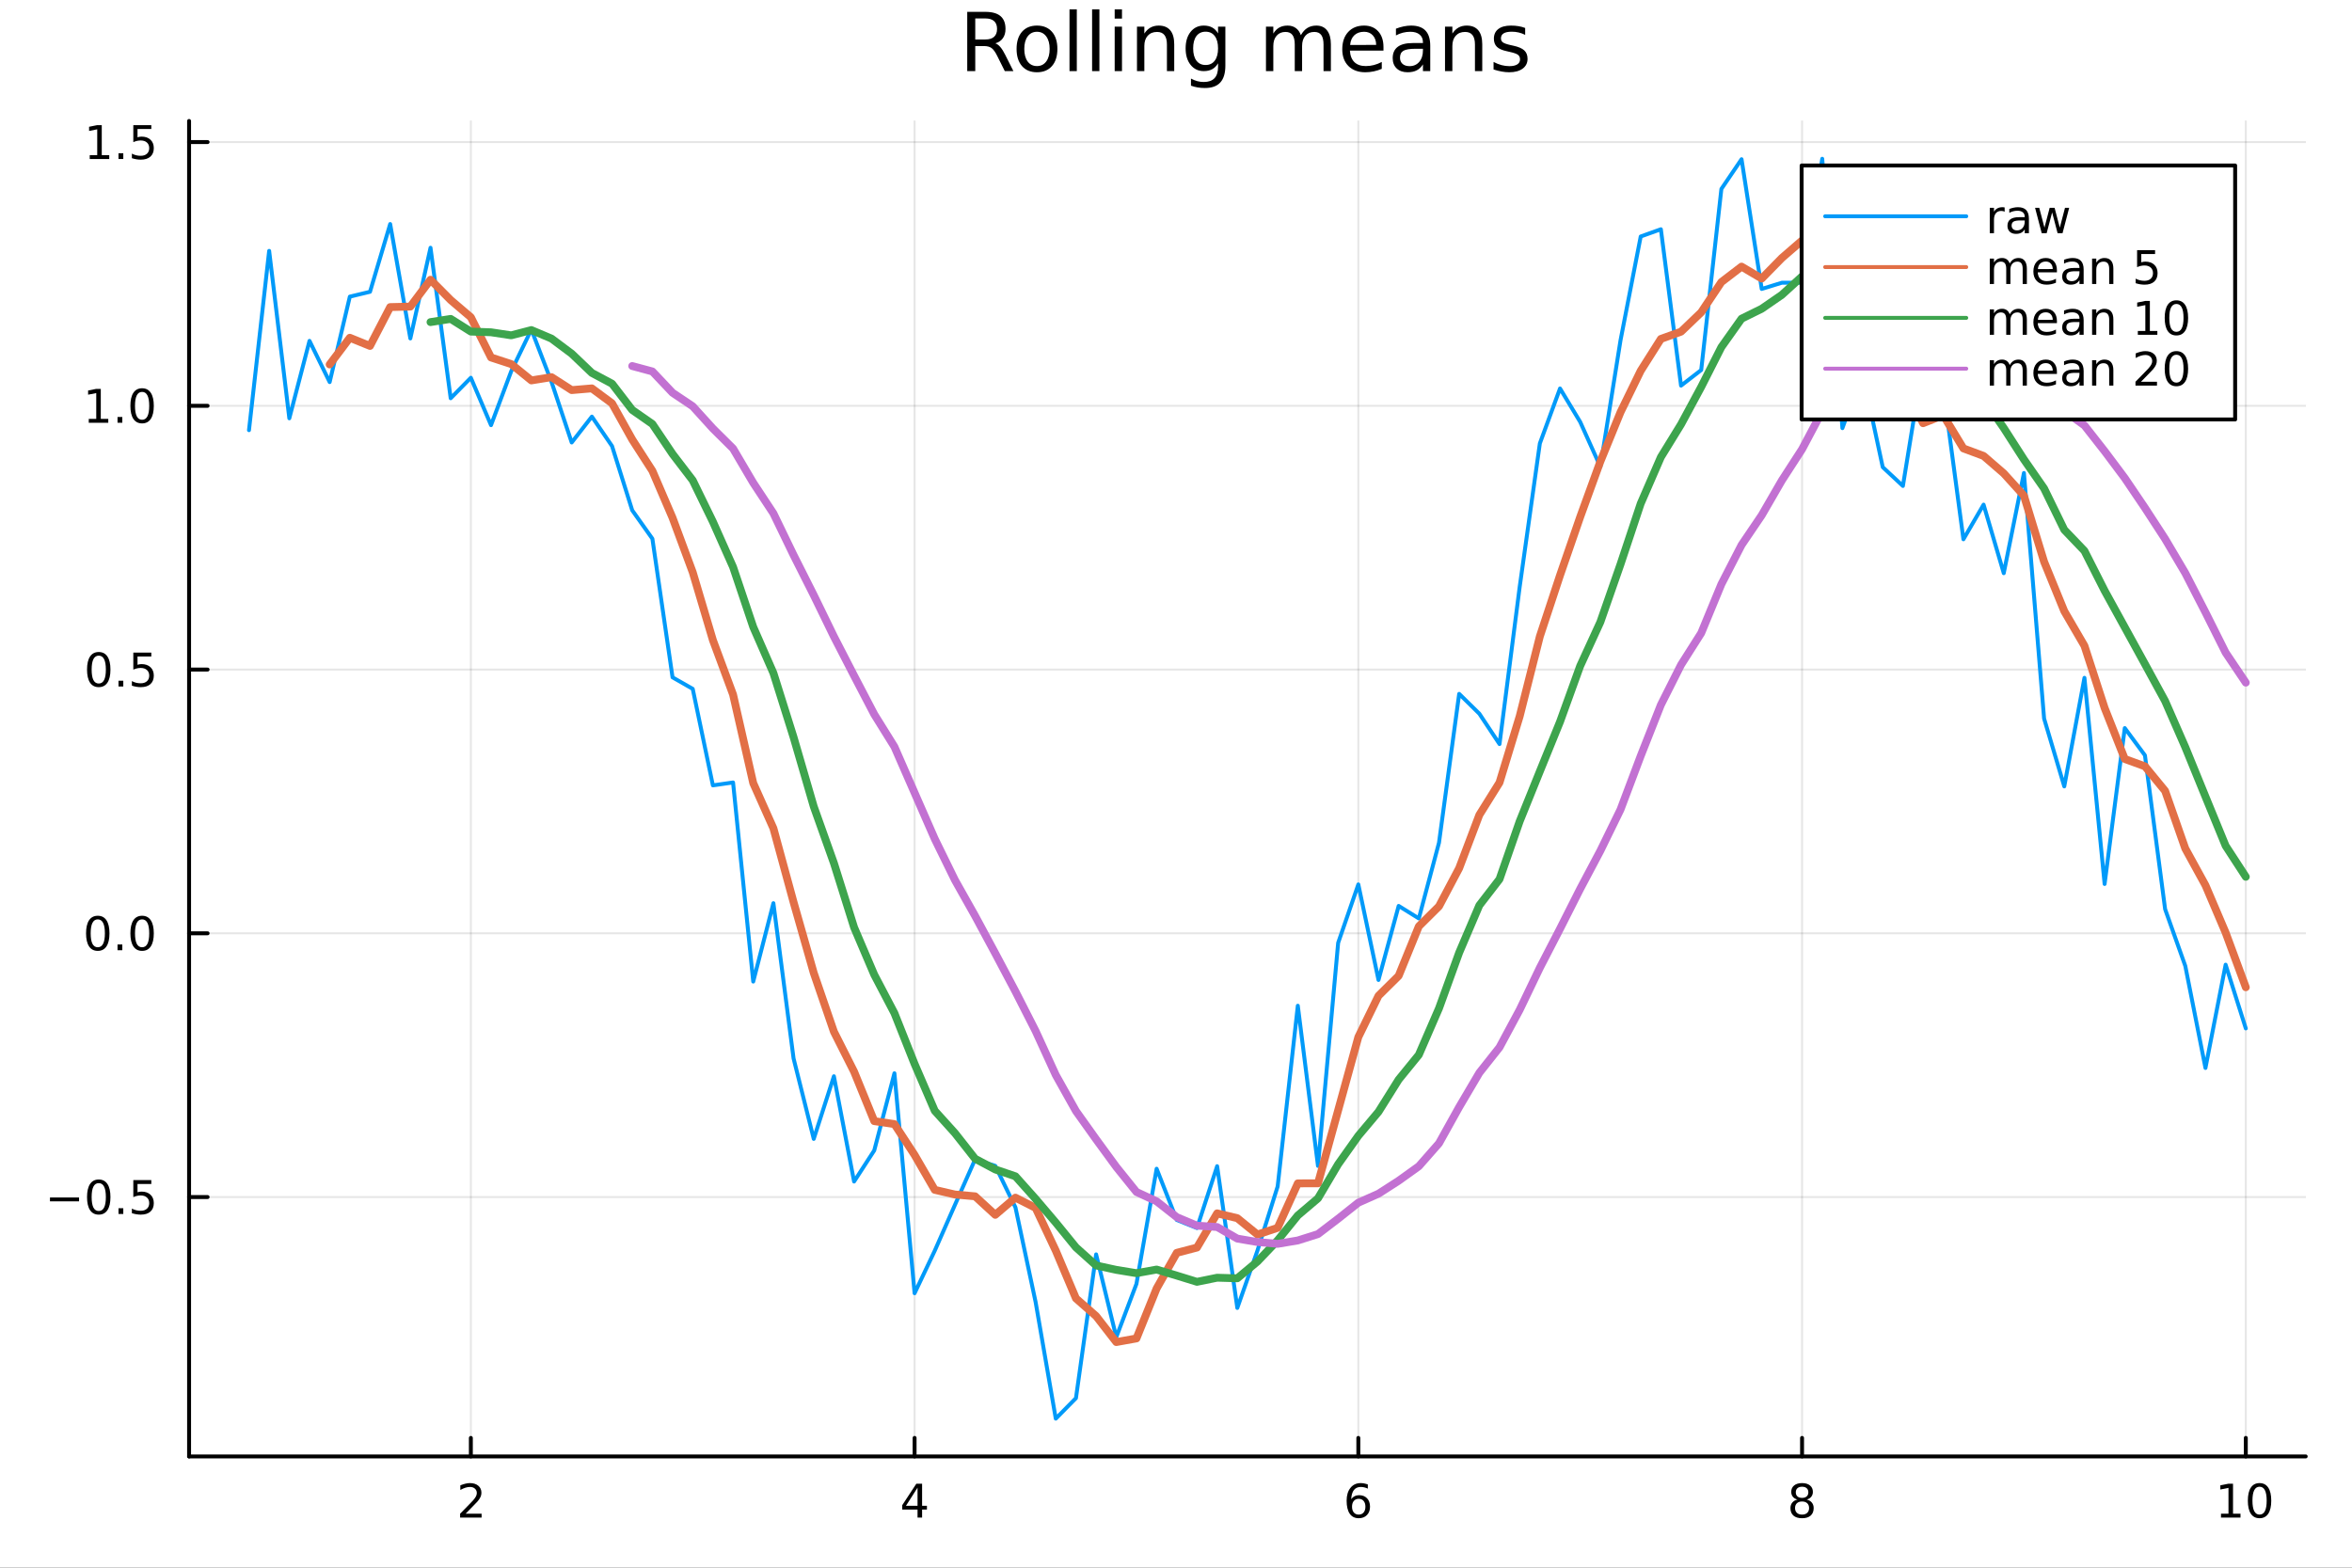 <?xml version="1.0" encoding="utf-8"?>
<svg xmlns="http://www.w3.org/2000/svg" xmlns:xlink="http://www.w3.org/1999/xlink" width="600" height="400" viewBox="0 0 2400 1600">
<rect x="0" y="0" width="2400" height="1600" fill="#333333" stroke="none"/>
<defs>
  <clipPath id="clip570">
    <rect x="0" y="0" width="2400" height="1600"/>
  </clipPath>
</defs>
<path clip-path="url(#clip570)" d="
M0 1600 L2400 1600 L2400 0 L0 0  Z
  " fill="#ffffff" fill-rule="evenodd" fill-opacity="1"/>
<defs>
  <clipPath id="clip571">
    <rect x="480" y="0" width="1681" height="1600"/>
  </clipPath>
</defs>
<path clip-path="url(#clip570)" d="
M192.941 1486.45 L2352.76 1486.45 L2352.76 123.472 L192.941 123.472  Z
  " fill="#ffffff" fill-rule="evenodd" fill-opacity="1"/>
<defs>
  <clipPath id="clip572">
    <rect x="192" y="123" width="2161" height="1364"/>
  </clipPath>
</defs>
<polyline clip-path="url(#clip572)" style="stroke:#000000; stroke-linecap:round; stroke-linejoin:round; stroke-width:2; stroke-opacity:0.1; fill:none" points="
  480.463,1486.45 480.463,123.472 
  "/>
<polyline clip-path="url(#clip572)" style="stroke:#000000; stroke-linecap:round; stroke-linejoin:round; stroke-width:2; stroke-opacity:0.1; fill:none" points="
  933.255,1486.45 933.255,123.472 
  "/>
<polyline clip-path="url(#clip572)" style="stroke:#000000; stroke-linecap:round; stroke-linejoin:round; stroke-width:2; stroke-opacity:0.1; fill:none" points="
  1386.05,1486.45 1386.05,123.472 
  "/>
<polyline clip-path="url(#clip572)" style="stroke:#000000; stroke-linecap:round; stroke-linejoin:round; stroke-width:2; stroke-opacity:0.1; fill:none" points="
  1838.84,1486.45 1838.84,123.472 
  "/>
<polyline clip-path="url(#clip572)" style="stroke:#000000; stroke-linecap:round; stroke-linejoin:round; stroke-width:2; stroke-opacity:0.1; fill:none" points="
  2291.63,1486.45 2291.63,123.472 
  "/>
<polyline clip-path="url(#clip570)" style="stroke:#000000; stroke-linecap:round; stroke-linejoin:round; stroke-width:4; stroke-opacity:1; fill:none" points="
  192.941,1486.45 2352.76,1486.45 
  "/>
<polyline clip-path="url(#clip570)" style="stroke:#000000; stroke-linecap:round; stroke-linejoin:round; stroke-width:4; stroke-opacity:1; fill:none" points="
  480.463,1486.45 480.463,1467.55 
  "/>
<polyline clip-path="url(#clip570)" style="stroke:#000000; stroke-linecap:round; stroke-linejoin:round; stroke-width:4; stroke-opacity:1; fill:none" points="
  933.255,1486.45 933.255,1467.55 
  "/>
<polyline clip-path="url(#clip570)" style="stroke:#000000; stroke-linecap:round; stroke-linejoin:round; stroke-width:4; stroke-opacity:1; fill:none" points="
  1386.05,1486.45 1386.05,1467.55 
  "/>
<polyline clip-path="url(#clip570)" style="stroke:#000000; stroke-linecap:round; stroke-linejoin:round; stroke-width:4; stroke-opacity:1; fill:none" points="
  1838.84,1486.45 1838.84,1467.55 
  "/>
<polyline clip-path="url(#clip570)" style="stroke:#000000; stroke-linecap:round; stroke-linejoin:round; stroke-width:4; stroke-opacity:1; fill:none" points="
  2291.63,1486.45 2291.63,1467.55 
  "/>
<path clip-path="url(#clip570)" d="M475.116 1544.91 L491.435 1544.91 L491.435 1548.85 L469.491 1548.85 L469.491 1544.91 Q472.153 1542.16 476.736 1537.53 Q481.343 1532.88 482.523 1531.53 Q484.769 1529.01 485.648 1527.27 Q486.551 1525.51 486.551 1523.82 Q486.551 1521.07 484.607 1519.33 Q482.685 1517.6 479.584 1517.6 Q477.385 1517.6 474.931 1518.36 Q472.5 1519.13 469.723 1520.68 L469.723 1515.95 Q472.547 1514.82 475 1514.24 Q477.454 1513.66 479.491 1513.66 Q484.861 1513.66 488.056 1516.35 Q491.25 1519.03 491.25 1523.52 Q491.25 1525.65 490.44 1527.57 Q489.653 1529.47 487.547 1532.07 Q486.968 1532.74 483.866 1535.95 Q480.764 1539.15 475.116 1544.91 Z" fill="#000000" fill-rule="evenodd" fill-opacity="1" /><path clip-path="url(#clip570)" d="M936.264 1518.36 L924.458 1536.81 L936.264 1536.81 L936.264 1518.36 M935.037 1514.29 L940.917 1514.29 L940.917 1536.81 L945.847 1536.81 L945.847 1540.7 L940.917 1540.7 L940.917 1548.85 L936.264 1548.85 L936.264 1540.7 L920.662 1540.7 L920.662 1536.19 L935.037 1514.29 Z" fill="#000000" fill-rule="evenodd" fill-opacity="1" /><path clip-path="url(#clip570)" d="M1386.45 1529.7 Q1383.3 1529.7 1381.45 1531.86 Q1379.62 1534.01 1379.62 1537.76 Q1379.62 1541.49 1381.45 1543.66 Q1383.3 1545.82 1386.45 1545.82 Q1389.6 1545.82 1391.43 1543.66 Q1393.28 1541.49 1393.28 1537.76 Q1393.28 1534.01 1391.43 1531.86 Q1389.6 1529.7 1386.45 1529.7 M1395.73 1515.05 L1395.73 1519.31 Q1393.97 1518.48 1392.17 1518.04 Q1390.39 1517.6 1388.63 1517.6 Q1384 1517.6 1381.54 1520.72 Q1379.11 1523.85 1378.77 1530.17 Q1380.13 1528.15 1382.19 1527.09 Q1384.25 1526 1386.73 1526 Q1391.94 1526 1394.95 1529.17 Q1397.98 1532.32 1397.98 1537.76 Q1397.98 1543.08 1394.83 1546.3 Q1391.68 1549.52 1386.45 1549.52 Q1380.46 1549.52 1377.28 1544.94 Q1374.11 1540.33 1374.11 1531.6 Q1374.11 1523.41 1378 1518.55 Q1381.89 1513.66 1388.44 1513.66 Q1390.2 1513.66 1391.98 1514.01 Q1393.79 1514.36 1395.73 1515.05 Z" fill="#000000" fill-rule="evenodd" fill-opacity="1" /><path clip-path="url(#clip570)" d="M1838.84 1532.44 Q1835.5 1532.44 1833.58 1534.22 Q1831.68 1536 1831.68 1539.13 Q1831.68 1542.25 1833.58 1544.03 Q1835.5 1545.82 1838.84 1545.82 Q1842.17 1545.82 1844.09 1544.03 Q1846.01 1542.23 1846.01 1539.13 Q1846.01 1536 1844.09 1534.22 Q1842.19 1532.44 1838.84 1532.44 M1834.16 1530.45 Q1831.15 1529.7 1829.46 1527.64 Q1827.8 1525.58 1827.8 1522.62 Q1827.8 1518.48 1830.74 1516.07 Q1833.7 1513.66 1838.84 1513.66 Q1844 1513.66 1846.94 1516.07 Q1849.88 1518.48 1849.88 1522.62 Q1849.88 1525.58 1848.19 1527.64 Q1846.52 1529.7 1843.54 1530.45 Q1846.92 1531.23 1848.79 1533.52 Q1850.69 1535.82 1850.69 1539.13 Q1850.69 1544.15 1847.61 1546.83 Q1844.56 1549.52 1838.84 1549.52 Q1833.12 1549.52 1830.04 1546.83 Q1826.99 1544.15 1826.99 1539.13 Q1826.99 1535.82 1828.88 1533.52 Q1830.78 1531.23 1834.16 1530.45 M1832.45 1523.06 Q1832.45 1525.75 1834.12 1527.25 Q1835.81 1528.76 1838.84 1528.76 Q1841.85 1528.76 1843.54 1527.25 Q1845.25 1525.75 1845.25 1523.06 Q1845.25 1520.38 1843.54 1518.87 Q1841.85 1517.37 1838.84 1517.37 Q1835.81 1517.37 1834.12 1518.87 Q1832.45 1520.38 1832.45 1523.06 Z" fill="#000000" fill-rule="evenodd" fill-opacity="1" /><path clip-path="url(#clip570)" d="M2266.32 1544.91 L2273.96 1544.91 L2273.96 1518.55 L2265.65 1520.21 L2265.65 1515.95 L2273.91 1514.29 L2278.59 1514.29 L2278.59 1544.91 L2286.22 1544.91 L2286.22 1548.85 L2266.32 1548.85 L2266.32 1544.91 Z" fill="#000000" fill-rule="evenodd" fill-opacity="1" /><path clip-path="url(#clip570)" d="M2305.67 1517.37 Q2302.06 1517.37 2300.23 1520.93 Q2298.42 1524.47 2298.42 1531.6 Q2298.42 1538.71 2300.23 1542.27 Q2302.06 1545.82 2305.67 1545.82 Q2309.3 1545.82 2311.11 1542.27 Q2312.94 1538.71 2312.94 1531.6 Q2312.94 1524.47 2311.11 1520.93 Q2309.3 1517.37 2305.67 1517.37 M2305.67 1513.66 Q2311.48 1513.66 2314.53 1518.27 Q2317.61 1522.85 2317.61 1531.6 Q2317.61 1540.33 2314.53 1544.94 Q2311.48 1549.52 2305.67 1549.52 Q2299.86 1549.52 2296.78 1544.94 Q2293.72 1540.33 2293.72 1531.6 Q2293.72 1522.85 2296.78 1518.27 Q2299.86 1513.66 2305.67 1513.66 Z" fill="#000000" fill-rule="evenodd" fill-opacity="1" /><polyline clip-path="url(#clip572)" style="stroke:#000000; stroke-linecap:round; stroke-linejoin:round; stroke-width:2; stroke-opacity:0.1; fill:none" points="
  192.941,1221.72 2352.76,1221.72 
  "/>
<polyline clip-path="url(#clip572)" style="stroke:#000000; stroke-linecap:round; stroke-linejoin:round; stroke-width:2; stroke-opacity:0.1; fill:none" points="
  192.941,952.542 2352.76,952.542 
  "/>
<polyline clip-path="url(#clip572)" style="stroke:#000000; stroke-linecap:round; stroke-linejoin:round; stroke-width:2; stroke-opacity:0.1; fill:none" points="
  192.941,683.36 2352.76,683.36 
  "/>
<polyline clip-path="url(#clip572)" style="stroke:#000000; stroke-linecap:round; stroke-linejoin:round; stroke-width:2; stroke-opacity:0.1; fill:none" points="
  192.941,414.179 2352.76,414.179 
  "/>
<polyline clip-path="url(#clip572)" style="stroke:#000000; stroke-linecap:round; stroke-linejoin:round; stroke-width:2; stroke-opacity:0.1; fill:none" points="
  192.941,144.998 2352.76,144.998 
  "/>
<polyline clip-path="url(#clip570)" style="stroke:#000000; stroke-linecap:round; stroke-linejoin:round; stroke-width:4; stroke-opacity:1; fill:none" points="
  192.941,1486.45 192.941,123.472 
  "/>
<polyline clip-path="url(#clip570)" style="stroke:#000000; stroke-linecap:round; stroke-linejoin:round; stroke-width:4; stroke-opacity:1; fill:none" points="
  192.941,1221.72 211.838,1221.72 
  "/>
<polyline clip-path="url(#clip570)" style="stroke:#000000; stroke-linecap:round; stroke-linejoin:round; stroke-width:4; stroke-opacity:1; fill:none" points="
  192.941,952.542 211.838,952.542 
  "/>
<polyline clip-path="url(#clip570)" style="stroke:#000000; stroke-linecap:round; stroke-linejoin:round; stroke-width:4; stroke-opacity:1; fill:none" points="
  192.941,683.36 211.838,683.36 
  "/>
<polyline clip-path="url(#clip570)" style="stroke:#000000; stroke-linecap:round; stroke-linejoin:round; stroke-width:4; stroke-opacity:1; fill:none" points="
  192.941,414.179 211.838,414.179 
  "/>
<polyline clip-path="url(#clip570)" style="stroke:#000000; stroke-linecap:round; stroke-linejoin:round; stroke-width:4; stroke-opacity:1; fill:none" points="
  192.941,144.998 211.838,144.998 
  "/>
<path clip-path="url(#clip570)" d="M50.992 1222.17 L80.668 1222.17 L80.668 1226.11 L50.992 1226.11 L50.992 1222.17 Z" fill="#000000" fill-rule="evenodd" fill-opacity="1" /><path clip-path="url(#clip570)" d="M100.76 1207.52 Q97.149 1207.52 95.321 1211.09 Q93.515 1214.63 93.515 1221.76 Q93.515 1228.86 95.321 1232.43 Q97.149 1235.97 100.76 1235.97 Q104.395 1235.97 106.2 1232.43 Q108.029 1228.86 108.029 1221.76 Q108.029 1214.63 106.2 1211.09 Q104.395 1207.52 100.76 1207.52 M100.76 1203.82 Q106.571 1203.82 109.626 1208.42 Q112.705 1213.01 112.705 1221.76 Q112.705 1230.48 109.626 1235.09 Q106.571 1239.67 100.76 1239.67 Q94.95 1239.67 91.871 1235.09 Q88.816 1230.48 88.816 1221.76 Q88.816 1213.01 91.871 1208.42 Q94.95 1203.82 100.76 1203.82 Z" fill="#000000" fill-rule="evenodd" fill-opacity="1" /><path clip-path="url(#clip570)" d="M120.922 1233.12 L125.807 1233.12 L125.807 1239 L120.922 1239 L120.922 1233.12 Z" fill="#000000" fill-rule="evenodd" fill-opacity="1" /><path clip-path="url(#clip570)" d="M136.038 1204.44 L154.394 1204.44 L154.394 1208.38 L140.32 1208.38 L140.32 1216.85 Q141.339 1216.5 142.357 1216.34 Q143.376 1216.16 144.394 1216.16 Q150.181 1216.16 153.561 1219.33 Q156.941 1222.5 156.941 1227.91 Q156.941 1233.49 153.468 1236.6 Q149.996 1239.67 143.677 1239.67 Q141.501 1239.67 139.232 1239.3 Q136.987 1238.93 134.58 1238.19 L134.58 1233.49 Q136.663 1234.63 138.885 1235.18 Q141.107 1235.74 143.584 1235.74 Q147.589 1235.74 149.927 1233.63 Q152.265 1231.53 152.265 1227.91 Q152.265 1224.3 149.927 1222.2 Q147.589 1220.09 143.584 1220.09 Q141.709 1220.09 139.834 1220.51 Q137.982 1220.92 136.038 1221.8 L136.038 1204.44 Z" fill="#000000" fill-rule="evenodd" fill-opacity="1" /><path clip-path="url(#clip570)" d="M99.765 938.34 Q96.154 938.34 94.325 941.905 Q92.52 945.447 92.52 952.576 Q92.52 959.683 94.325 963.248 Q96.154 966.789 99.765 966.789 Q103.399 966.789 105.205 963.248 Q107.033 959.683 107.033 952.576 Q107.033 945.447 105.205 941.905 Q103.399 938.34 99.765 938.34 M99.765 934.637 Q105.575 934.637 108.631 939.243 Q111.709 943.826 111.709 952.576 Q111.709 961.303 108.631 965.91 Q105.575 970.493 99.765 970.493 Q93.955 970.493 90.876 965.91 Q87.821 961.303 87.821 952.576 Q87.821 943.826 90.876 939.243 Q93.955 934.637 99.765 934.637 Z" fill="#000000" fill-rule="evenodd" fill-opacity="1" /><path clip-path="url(#clip570)" d="M119.927 963.942 L124.811 963.942 L124.811 969.822 L119.927 969.822 L119.927 963.942 Z" fill="#000000" fill-rule="evenodd" fill-opacity="1" /><path clip-path="url(#clip570)" d="M144.996 938.34 Q141.385 938.34 139.556 941.905 Q137.751 945.447 137.751 952.576 Q137.751 959.683 139.556 963.248 Q141.385 966.789 144.996 966.789 Q148.63 966.789 150.436 963.248 Q152.265 959.683 152.265 952.576 Q152.265 945.447 150.436 941.905 Q148.63 938.34 144.996 938.34 M144.996 934.637 Q150.806 934.637 153.862 939.243 Q156.941 943.826 156.941 952.576 Q156.941 961.303 153.862 965.91 Q150.806 970.493 144.996 970.493 Q139.186 970.493 136.107 965.91 Q133.052 961.303 133.052 952.576 Q133.052 943.826 136.107 939.243 Q139.186 934.637 144.996 934.637 Z" fill="#000000" fill-rule="evenodd" fill-opacity="1" /><path clip-path="url(#clip570)" d="M100.76 669.159 Q97.149 669.159 95.321 672.724 Q93.515 676.266 93.515 683.395 Q93.515 690.502 95.321 694.066 Q97.149 697.608 100.76 697.608 Q104.395 697.608 106.2 694.066 Q108.029 690.502 108.029 683.395 Q108.029 676.266 106.2 672.724 Q104.395 669.159 100.76 669.159 M100.76 665.455 Q106.571 665.455 109.626 670.062 Q112.705 674.645 112.705 683.395 Q112.705 692.122 109.626 696.728 Q106.571 701.312 100.76 701.312 Q94.95 701.312 91.871 696.728 Q88.816 692.122 88.816 683.395 Q88.816 674.645 91.871 670.062 Q94.95 665.455 100.76 665.455 Z" fill="#000000" fill-rule="evenodd" fill-opacity="1" /><path clip-path="url(#clip570)" d="M120.922 694.761 L125.807 694.761 L125.807 700.64 L120.922 700.64 L120.922 694.761 Z" fill="#000000" fill-rule="evenodd" fill-opacity="1" /><path clip-path="url(#clip570)" d="M136.038 666.08 L154.394 666.08 L154.394 670.016 L140.32 670.016 L140.32 678.488 Q141.339 678.141 142.357 677.979 Q143.376 677.793 144.394 677.793 Q150.181 677.793 153.561 680.965 Q156.941 684.136 156.941 689.553 Q156.941 695.131 153.468 698.233 Q149.996 701.312 143.677 701.312 Q141.501 701.312 139.232 700.941 Q136.987 700.571 134.58 699.83 L134.58 695.131 Q136.663 696.265 138.885 696.821 Q141.107 697.377 143.584 697.377 Q147.589 697.377 149.927 695.27 Q152.265 693.164 152.265 689.553 Q152.265 685.941 149.927 683.835 Q147.589 681.729 143.584 681.729 Q141.709 681.729 139.834 682.145 Q137.982 682.562 136.038 683.441 L136.038 666.08 Z" fill="#000000" fill-rule="evenodd" fill-opacity="1" /><path clip-path="url(#clip570)" d="M90.575 427.524 L98.214 427.524 L98.214 401.159 L89.904 402.825 L89.904 398.566 L98.168 396.899 L102.844 396.899 L102.844 427.524 L110.483 427.524 L110.483 431.459 L90.575 431.459 L90.575 427.524 Z" fill="#000000" fill-rule="evenodd" fill-opacity="1" /><path clip-path="url(#clip570)" d="M119.927 425.58 L124.811 425.58 L124.811 431.459 L119.927 431.459 L119.927 425.58 Z" fill="#000000" fill-rule="evenodd" fill-opacity="1" /><path clip-path="url(#clip570)" d="M144.996 399.978 Q141.385 399.978 139.556 403.543 Q137.751 407.084 137.751 414.214 Q137.751 421.32 139.556 424.885 Q141.385 428.427 144.996 428.427 Q148.63 428.427 150.436 424.885 Q152.265 421.32 152.265 414.214 Q152.265 407.084 150.436 403.543 Q148.63 399.978 144.996 399.978 M144.996 396.274 Q150.806 396.274 153.862 400.881 Q156.941 405.464 156.941 414.214 Q156.941 422.941 153.862 427.547 Q150.806 432.131 144.996 432.131 Q139.186 432.131 136.107 427.547 Q133.052 422.941 133.052 414.214 Q133.052 405.464 136.107 400.881 Q139.186 396.274 144.996 396.274 Z" fill="#000000" fill-rule="evenodd" fill-opacity="1" /><path clip-path="url(#clip570)" d="M91.571 158.343 L99.21 158.343 L99.21 131.977 L90.899 133.644 L90.899 129.385 L99.163 127.718 L103.839 127.718 L103.839 158.343 L111.478 158.343 L111.478 162.278 L91.571 162.278 L91.571 158.343 Z" fill="#000000" fill-rule="evenodd" fill-opacity="1" /><path clip-path="url(#clip570)" d="M120.922 156.399 L125.807 156.399 L125.807 162.278 L120.922 162.278 L120.922 156.399 Z" fill="#000000" fill-rule="evenodd" fill-opacity="1" /><path clip-path="url(#clip570)" d="M136.038 127.718 L154.394 127.718 L154.394 131.653 L140.32 131.653 L140.32 140.125 Q141.339 139.778 142.357 139.616 Q143.376 139.431 144.394 139.431 Q150.181 139.431 153.561 142.602 Q156.941 145.774 156.941 151.19 Q156.941 156.769 153.468 159.871 Q149.996 162.949 143.677 162.949 Q141.501 162.949 139.232 162.579 Q136.987 162.209 134.58 161.468 L134.58 156.769 Q136.663 157.903 138.885 158.459 Q141.107 159.014 143.584 159.014 Q147.589 159.014 149.927 156.908 Q152.265 154.801 152.265 151.19 Q152.265 147.579 149.927 145.473 Q147.589 143.366 143.584 143.366 Q141.709 143.366 139.834 143.783 Q137.982 144.2 136.038 145.079 L136.038 127.718 Z" fill="#000000" fill-rule="evenodd" fill-opacity="1" /><path clip-path="url(#clip570)" d="M1015.66 44.22 Q1018.29 45.111 1020.76 48.028 Q1023.27 50.944 1025.78 56.048 L1034.09 72.576 L1025.3 72.576 L1017.56 57.061 Q1014.56 50.985 1011.73 49 Q1008.93 47.015 1004.07 47.015 L995.159 47.015 L995.159 72.576 L986.976 72.576 L986.976 12.096 L1005.45 12.096 Q1015.82 12.096 1020.92 16.43 Q1026.03 20.765 1026.03 29.515 Q1026.03 35.227 1023.35 38.994 Q1020.72 42.761 1015.66 44.22 M995.159 18.82 L995.159 40.29 L1005.45 40.29 Q1011.36 40.29 1014.36 37.576 Q1017.4 34.822 1017.4 29.515 Q1017.4 24.208 1014.36 21.535 Q1011.36 18.82 1005.45 18.82 L995.159 18.82 Z" fill="#000000" fill-rule="evenodd" fill-opacity="1" /><path clip-path="url(#clip570)" d="M1058.15 32.431 Q1052.16 32.431 1048.67 37.131 Q1045.19 41.789 1045.19 49.931 Q1045.19 58.074 1048.63 62.773 Q1052.11 67.431 1058.15 67.431 Q1064.11 67.431 1067.59 62.732 Q1071.07 58.033 1071.07 49.931 Q1071.07 41.87 1067.59 37.171 Q1064.11 32.431 1058.15 32.431 M1058.15 26.112 Q1067.87 26.112 1073.42 32.431 Q1078.97 38.751 1078.97 49.931 Q1078.97 61.071 1073.42 67.431 Q1067.87 73.751 1058.15 73.751 Q1048.39 73.751 1042.84 67.431 Q1037.33 61.071 1037.33 49.931 Q1037.33 38.751 1042.84 32.431 Q1048.39 26.112 1058.15 26.112 Z" fill="#000000" fill-rule="evenodd" fill-opacity="1" /><path clip-path="url(#clip570)" d="M1091.33 9.544 L1098.78 9.544 L1098.78 72.576 L1091.33 72.576 L1091.33 9.544 Z" fill="#000000" fill-rule="evenodd" fill-opacity="1" /><path clip-path="url(#clip570)" d="M1114.38 9.544 L1121.83 9.544 L1121.83 72.576 L1114.38 72.576 L1114.38 9.544 Z" fill="#000000" fill-rule="evenodd" fill-opacity="1" /><path clip-path="url(#clip570)" d="M1137.43 27.206 L1144.88 27.206 L1144.88 72.576 L1137.43 72.576 L1137.43 27.206 M1137.43 9.544 L1144.88 9.544 L1144.88 18.983 L1137.43 18.983 L1137.43 9.544 Z" fill="#000000" fill-rule="evenodd" fill-opacity="1" /><path clip-path="url(#clip570)" d="M1198.19 45.192 L1198.19 72.576 L1190.74 72.576 L1190.74 45.435 Q1190.74 38.994 1188.22 35.794 Q1185.71 32.594 1180.69 32.594 Q1174.65 32.594 1171.17 36.442 Q1167.69 40.29 1167.69 46.934 L1167.69 72.576 L1160.19 72.576 L1160.19 27.206 L1167.69 27.206 L1167.69 34.254 Q1170.36 30.163 1173.97 28.138 Q1177.61 26.112 1182.35 26.112 Q1190.17 26.112 1194.18 30.973 Q1198.19 35.794 1198.19 45.192 Z" fill="#000000" fill-rule="evenodd" fill-opacity="1" /><path clip-path="url(#clip570)" d="M1242.91 49.364 Q1242.91 41.263 1239.55 36.806 Q1236.23 32.35 1230.19 32.35 Q1224.2 32.35 1220.83 36.806 Q1217.51 41.263 1217.51 49.364 Q1217.51 57.426 1220.83 61.882 Q1224.2 66.338 1230.19 66.338 Q1236.23 66.338 1239.55 61.882 Q1242.91 57.426 1242.91 49.364 M1250.37 66.945 Q1250.37 78.531 1245.22 84.162 Q1240.08 89.833 1229.46 89.833 Q1225.53 89.833 1222.05 89.225 Q1218.57 88.658 1215.28 87.443 L1215.28 80.192 Q1218.57 81.974 1221.77 82.825 Q1224.97 83.675 1228.29 83.675 Q1235.62 83.675 1239.27 79.827 Q1242.91 76.019 1242.91 68.282 L1242.91 64.596 Q1240.6 68.606 1237 70.591 Q1233.39 72.576 1228.37 72.576 Q1220.02 72.576 1214.92 66.216 Q1209.82 59.856 1209.82 49.364 Q1209.82 38.832 1214.92 32.472 Q1220.02 26.112 1228.37 26.112 Q1233.39 26.112 1237 28.097 Q1240.6 30.082 1242.91 34.092 L1242.91 27.206 L1250.37 27.206 L1250.37 66.945 Z" fill="#000000" fill-rule="evenodd" fill-opacity="1" /><path clip-path="url(#clip570)" d="M1327.41 35.915 Q1330.21 30.892 1334.1 28.502 Q1337.99 26.112 1343.25 26.112 Q1350.34 26.112 1354.19 31.095 Q1358.04 36.037 1358.04 45.192 L1358.04 72.576 L1350.54 72.576 L1350.54 45.435 Q1350.54 38.913 1348.24 35.753 Q1345.93 32.594 1341.19 32.594 Q1335.39 32.594 1332.03 36.442 Q1328.67 40.29 1328.67 46.934 L1328.67 72.576 L1321.18 72.576 L1321.18 45.435 Q1321.18 38.873 1318.87 35.753 Q1316.56 32.594 1311.74 32.594 Q1306.03 32.594 1302.66 36.482 Q1299.3 40.331 1299.3 46.934 L1299.3 72.576 L1291.81 72.576 L1291.81 27.206 L1299.3 27.206 L1299.3 34.254 Q1301.85 30.082 1305.42 28.097 Q1308.98 26.112 1313.88 26.112 Q1318.83 26.112 1322.27 28.624 Q1325.75 31.135 1327.41 35.915 Z" fill="#000000" fill-rule="evenodd" fill-opacity="1" /><path clip-path="url(#clip570)" d="M1411.71 48.028 L1411.71 51.673 L1377.44 51.673 Q1377.93 59.37 1382.06 63.421 Q1386.23 67.431 1393.65 67.431 Q1397.94 67.431 1401.95 66.378 Q1406 65.325 1409.97 63.218 L1409.97 70.267 Q1405.96 71.968 1401.75 72.86 Q1397.54 73.751 1393.2 73.751 Q1382.34 73.751 1375.98 67.431 Q1369.66 61.112 1369.66 50.337 Q1369.66 39.197 1375.66 32.675 Q1381.7 26.112 1391.9 26.112 Q1401.06 26.112 1406.37 32.026 Q1411.71 37.9 1411.71 48.028 M1404.26 45.84 Q1404.18 39.723 1400.82 36.077 Q1397.49 32.431 1391.99 32.431 Q1385.75 32.431 1381.98 35.956 Q1378.25 39.48 1377.69 45.88 L1404.26 45.84 Z" fill="#000000" fill-rule="evenodd" fill-opacity="1" /><path clip-path="url(#clip570)" d="M1444.57 49.769 Q1435.53 49.769 1432.05 51.835 Q1428.57 53.901 1428.57 58.884 Q1428.57 62.854 1431.16 65.203 Q1433.79 67.512 1438.29 67.512 Q1444.49 67.512 1448.21 63.137 Q1451.98 58.722 1451.98 51.43 L1451.98 49.769 L1444.57 49.769 M1459.43 46.691 L1459.43 72.576 L1451.98 72.576 L1451.98 65.689 Q1449.43 69.821 1445.62 71.806 Q1441.81 73.751 1436.3 73.751 Q1429.33 73.751 1425.2 69.862 Q1421.11 65.933 1421.11 59.37 Q1421.11 51.714 1426.22 47.825 Q1431.36 43.936 1441.53 43.936 L1451.98 43.936 L1451.98 43.207 Q1451.98 38.062 1448.58 35.267 Q1445.21 32.431 1439.1 32.431 Q1435.21 32.431 1431.52 33.363 Q1427.84 34.295 1424.43 36.158 L1424.43 29.272 Q1428.52 27.692 1432.37 26.922 Q1436.22 26.112 1439.87 26.112 Q1449.71 26.112 1454.57 31.216 Q1459.43 36.32 1459.43 46.691 Z" fill="#000000" fill-rule="evenodd" fill-opacity="1" /><path clip-path="url(#clip570)" d="M1512.5 45.192 L1512.5 72.576 L1505.05 72.576 L1505.05 45.435 Q1505.05 38.994 1502.53 35.794 Q1500.02 32.594 1495 32.594 Q1488.96 32.594 1485.48 36.442 Q1482 40.29 1482 46.934 L1482 72.576 L1474.5 72.576 L1474.5 27.206 L1482 27.206 L1482 34.254 Q1484.67 30.163 1488.28 28.138 Q1491.92 26.112 1496.66 26.112 Q1504.48 26.112 1508.49 30.973 Q1512.5 35.794 1512.5 45.192 Z" fill="#000000" fill-rule="evenodd" fill-opacity="1" /><path clip-path="url(#clip570)" d="M1556.29 28.543 L1556.29 35.591 Q1553.13 33.971 1549.73 33.161 Q1546.32 32.35 1542.68 32.35 Q1537.13 32.35 1534.33 34.052 Q1531.58 35.753 1531.58 39.156 Q1531.58 41.749 1533.56 43.248 Q1535.55 44.706 1541.54 46.043 L1544.1 46.61 Q1552.04 48.311 1555.36 51.43 Q1558.72 54.509 1558.72 60.059 Q1558.72 66.378 1553.7 70.064 Q1548.71 73.751 1539.96 73.751 Q1536.32 73.751 1532.35 73.022 Q1528.42 72.333 1524.04 70.915 L1524.04 63.218 Q1528.18 65.365 1532.19 66.459 Q1536.2 67.512 1540.13 67.512 Q1545.39 67.512 1548.23 65.73 Q1551.06 63.907 1551.06 60.626 Q1551.06 57.588 1549 55.967 Q1546.97 54.347 1540.05 52.848 L1537.45 52.24 Q1530.53 50.782 1527.45 47.785 Q1524.37 44.746 1524.37 39.48 Q1524.37 33.08 1528.91 29.596 Q1533.44 26.112 1541.79 26.112 Q1545.92 26.112 1549.57 26.72 Q1553.21 27.327 1556.29 28.543 Z" fill="#000000" fill-rule="evenodd" fill-opacity="1" /><polyline clip-path="url(#clip572)" style="stroke:#009af9; stroke-linecap:round; stroke-linejoin:round; stroke-width:4; stroke-opacity:1; fill:none" points="
  254.067,439.04 274.649,256.051 295.23,426.918 315.812,347.894 336.393,389.975 356.975,302.741 377.556,297.805 398.137,228.645 418.719,345.418 439.3,252.861 
  459.882,406.442 480.463,385.541 501.045,433.939 521.626,378.98 542.208,336.348 562.789,389.842 583.37,451.602 603.952,425.197 624.533,455.269 645.115,520.813 
  665.696,549.821 686.278,691.321 706.859,703.062 727.44,801.556 748.022,798.591 768.603,1001.81 789.185,921.808 809.766,1080.29 830.348,1162.38 850.929,1098.43 
  871.51,1205.89 892.092,1174.14 912.673,1095.4 933.255,1319.92 953.836,1276.49 974.418,1229.74 994.999,1183.32 1015.58,1189.87 1036.16,1232.23 1056.74,1328.85 
  1077.32,1447.87 1097.91,1426.95 1118.49,1280.23 1139.07,1364.72 1159.65,1310.32 1180.23,1192.81 1200.81,1245.14 1221.39,1253.35 1241.98,1190.22 1262.56,1334.89 
  1283.14,1276.32 1303.72,1210.9 1324.3,1026.47 1344.88,1189.95 1365.46,962.289 1386.05,902.653 1406.63,1000.17 1427.21,924.589 1447.79,937.366 1468.37,860.066 
  1488.95,708.188 1509.53,728.396 1530.12,759.401 1550.7,598.983 1571.28,452.554 1591.86,396.476 1612.44,430.629 1633.02,476.363 1653.6,347.249 1674.19,241.37 
  1694.77,233.984 1715.35,393.57 1735.93,377.652 1756.51,192.841 1777.09,162.506 1797.67,294.907 1818.26,288.549 1838.84,288.57 1859.42,162.047 1880,436.977 
  1900.58,380.891 1921.16,476.765 1941.74,495.973 1962.33,369.064 1982.91,396.131 2003.49,550.392 2024.07,515.031 2044.65,584.996 2065.23,482.745 2085.81,733.354 
  2106.4,802.61 2126.98,691.795 2147.56,902.208 2168.14,743.106 2188.72,770.898 2209.3,927.917 2229.88,985.854 2250.47,1089.98 2271.05,984.563 2291.63,1049.62 
  
  "/>
<polyline clip-path="url(#clip572)" style="stroke:#e26f46; stroke-linecap:round; stroke-linejoin:round; stroke-width:8; stroke-opacity:1; fill:none" points="
  336.393,371.976 356.975,344.716 377.556,353.067 398.137,313.412 418.719,312.917 439.3,285.494 459.882,306.234 480.463,323.782 501.045,364.84 521.626,371.553 
  542.208,388.25 562.789,384.93 583.37,398.142 603.952,396.394 624.533,411.652 645.115,448.544 665.696,480.54 686.278,528.484 706.859,584.057 727.44,653.315 
  748.022,708.87 768.603,799.267 789.185,845.365 809.766,920.811 830.348,992.976 850.929,1052.94 871.51,1093.76 892.092,1144.23 912.673,1147.25 933.255,1178.76 
  953.836,1214.37 974.418,1219.14 994.999,1220.97 1015.58,1239.87 1036.16,1222.33 1056.74,1232.8 1077.32,1276.43 1097.91,1325.16 1118.49,1343.23 1139.07,1369.73 
  1159.65,1366.02 1180.23,1315.01 1200.81,1278.64 1221.39,1273.27 1241.98,1238.37 1262.56,1243.28 1283.14,1259.98 1303.72,1253.14 1324.3,1207.76 1344.88,1207.7 
  1365.46,1133.18 1386.05,1058.45 1406.63,1016.31 1427.21,995.93 1447.79,945.414 1468.37,924.969 1488.95,886.076 1509.53,831.721 1530.12,798.683 1550.7,731.007 
  1571.28,649.504 1591.86,587.162 1612.44,527.608 1633.02,471.001 1653.6,420.654 1674.19,378.417 1694.77,345.919 1715.35,338.507 1735.93,318.765 1756.51,287.883 
  1777.09,272.11 1797.67,284.295 1818.26,263.291 1838.84,245.475 1859.42,239.316 1880,294.21 1900.58,311.407 1921.16,349.05 1941.74,390.531 1962.33,431.934 
  1982.91,423.765 2003.49,457.665 2024.07,465.318 2044.65,483.123 2065.23,505.859 2085.81,573.304 2106.4,623.747 2126.98,659.1 2147.56,722.543 2168.14,774.615 
  2188.72,782.124 2209.3,807.185 2229.88,865.997 2250.47,903.551 2271.05,951.842 2291.63,1007.59 
  "/>
<polyline clip-path="url(#clip572)" style="stroke:#3da44d; stroke-linecap:round; stroke-linejoin:round; stroke-width:8; stroke-opacity:1; fill:none" points="
  439.3,328.735 459.882,325.475 480.463,338.424 501.045,339.126 521.626,342.235 542.208,336.872 562.789,345.582 583.37,360.962 603.952,380.617 624.533,391.602 
  645.115,418.397 665.696,432.735 686.278,463.313 706.859,490.226 727.44,532.483 748.022,578.707 768.603,639.904 789.185,686.924 809.766,752.434 830.348,823.145 
  850.929,880.907 871.51,946.513 892.092,994.795 912.673,1034.03 933.255,1085.87 953.836,1133.66 974.418,1156.45 994.999,1182.6 1015.58,1193.56 1036.16,1200.54 
  1056.74,1223.58 1077.32,1247.78 1097.91,1273.06 1118.49,1291.55 1139.07,1296.03 1159.65,1299.41 1180.23,1295.72 1200.81,1301.9 1221.39,1308.25 1241.98,1304.05 
  1262.56,1304.65 1283.14,1287.5 1303.72,1265.89 1324.3,1240.51 1344.88,1223.04 1365.46,1188.23 1386.05,1159.22 1406.63,1134.72 1427.21,1101.84 1447.79,1076.56 
  1468.37,1029.08 1488.95,972.264 1509.53,924.014 1530.12,897.306 1550.7,838.21 1571.28,787.237 1591.86,736.619 1612.44,679.665 1633.02,634.842 1653.6,575.83 
  1674.19,513.961 1694.77,466.54 1715.35,433.058 1735.93,394.883 1756.51,354.269 1777.09,325.264 1797.67,315.107 1818.26,300.899 1838.84,282.12 1859.42,263.6 
  1880,283.16 1900.58,297.851 1921.16,306.171 1941.74,318.003 1962.33,335.625 1982.91,358.987 2003.49,384.536 2024.07,407.184 2044.65,436.827 2065.23,468.897 
  2085.81,498.534 2106.4,540.706 2126.98,562.209 2147.56,602.833 2168.14,640.237 2188.72,677.714 2209.3,715.466 2229.88,762.548 2250.47,813.047 2271.05,863.229 
  2291.63,894.855 
  "/>
<polyline clip-path="url(#clip572)" style="stroke:#c271d2; stroke-linecap:round; stroke-linejoin:round; stroke-width:8; stroke-opacity:1; fill:none" points="
  645.115,373.566 665.696,379.105 686.278,400.869 706.859,414.676 727.44,437.359 748.022,457.79 768.603,492.743 789.185,523.943 809.766,566.526 830.348,607.374 
  850.929,649.652 871.51,689.624 892.092,729.054 912.673,762.127 933.255,809.174 953.836,856.181 974.418,898.176 994.999,934.762 1015.58,972.996 1036.16,1011.84 
  1056.74,1052.25 1077.32,1097.15 1097.91,1133.93 1118.49,1162.79 1139.07,1190.95 1159.65,1216.53 1180.23,1226.08 1200.81,1242.25 1221.39,1250.9 1241.98,1252.3 
  1262.56,1264.12 1283.14,1267.64 1303.72,1269.48 1324.3,1266.03 1344.88,1259.53 1365.46,1243.82 1386.05,1227.47 1406.63,1218.31 1427.21,1205.05 1447.79,1190.3 
  1468.37,1166.86 1488.95,1129.88 1509.53,1094.95 1530.12,1068.91 1550.7,1030.62 1571.28,987.735 1591.86,947.919 1612.44,907.193 1633.02,868.343 1653.6,826.195 
  1674.19,771.519 1694.77,719.402 1715.35,678.536 1735.93,646.095 1756.51,596.239 1777.09,556.25 1797.67,525.863 1818.26,490.282 1838.84,458.481 1859.42,419.715 
  1880,398.561 1900.58,382.196 1921.16,369.614 1941.74,356.443 1962.33,344.947 1982.91,342.126 2003.49,349.821 2024.07,354.042 2044.65,359.473 2065.23,366.248 
  2085.81,390.847 2106.4,419.279 2126.98,434.19 2147.56,460.418 2168.14,487.931 2188.72,518.351 2209.3,550.001 2229.88,584.866 2250.47,624.937 2271.05,666.063 
  2291.63,696.695 
  "/>
<path clip-path="url(#clip570)" d="
M1838.4 428.105 L2280.76 428.105 L2280.76 168.905 L1838.4 168.905  Z
  " fill="#ffffff" fill-rule="evenodd" fill-opacity="1"/>
<polyline clip-path="url(#clip570)" style="stroke:#000000; stroke-linecap:round; stroke-linejoin:round; stroke-width:4; stroke-opacity:1; fill:none" points="
  1838.4,428.105 2280.76,428.105 2280.76,168.905 1838.4,168.905 1838.4,428.105 
  "/>
<polyline clip-path="url(#clip570)" style="stroke:#009af9; stroke-linecap:round; stroke-linejoin:round; stroke-width:4; stroke-opacity:1; fill:none" points="
  1862.4,220.745 2006.39,220.745 
  "/>
<path clip-path="url(#clip570)" d="M2045.57 216.08 Q2044.85 215.664 2043.99 215.478 Q2043.16 215.27 2042.14 215.27 Q2038.53 215.27 2036.59 217.631 Q2034.67 219.969 2034.67 224.367 L2034.67 238.025 L2030.38 238.025 L2030.38 212.099 L2034.67 212.099 L2034.67 216.127 Q2036.01 213.766 2038.16 212.631 Q2040.31 211.474 2043.39 211.474 Q2043.83 211.474 2044.36 211.543 Q2044.9 211.59 2045.54 211.705 L2045.57 216.08 Z" fill="#000000" fill-rule="evenodd" fill-opacity="1" /><path clip-path="url(#clip570)" d="M2061.82 224.992 Q2056.66 224.992 2054.67 226.173 Q2052.67 227.353 2052.67 230.201 Q2052.67 232.469 2054.16 233.812 Q2055.66 235.131 2058.23 235.131 Q2061.77 235.131 2063.9 232.631 Q2066.05 230.108 2066.05 225.941 L2066.05 224.992 L2061.82 224.992 M2070.31 223.233 L2070.31 238.025 L2066.05 238.025 L2066.05 234.089 Q2064.6 236.451 2062.42 237.585 Q2060.24 238.696 2057.1 238.696 Q2053.11 238.696 2050.75 236.474 Q2048.42 234.228 2048.42 230.478 Q2048.42 226.103 2051.33 223.881 Q2054.27 221.659 2060.08 221.659 L2066.05 221.659 L2066.05 221.242 Q2066.05 218.303 2064.11 216.705 Q2062.19 215.085 2058.69 215.085 Q2056.47 215.085 2054.36 215.617 Q2052.26 216.15 2050.31 217.215 L2050.31 213.279 Q2052.65 212.377 2054.85 211.937 Q2057.05 211.474 2059.13 211.474 Q2064.76 211.474 2067.54 214.391 Q2070.31 217.307 2070.31 223.233 Z" fill="#000000" fill-rule="evenodd" fill-opacity="1" /><path clip-path="url(#clip570)" d="M2076.61 212.099 L2080.87 212.099 L2086.19 232.33 L2091.49 212.099 L2096.52 212.099 L2101.84 232.33 L2107.14 212.099 L2111.4 212.099 L2104.62 238.025 L2099.6 238.025 L2094.02 216.775 L2088.42 238.025 L2083.39 238.025 L2076.61 212.099 Z" fill="#000000" fill-rule="evenodd" fill-opacity="1" /><polyline clip-path="url(#clip570)" style="stroke:#e26f46; stroke-linecap:round; stroke-linejoin:round; stroke-width:4; stroke-opacity:1; fill:none" points="
  1862.4,272.585 2006.39,272.585 
  "/>
<path clip-path="url(#clip570)" d="M2050.73 268.916 Q2052.33 266.045 2054.55 264.68 Q2056.77 263.314 2059.78 263.314 Q2063.83 263.314 2066.03 266.161 Q2068.23 268.985 2068.23 274.217 L2068.23 289.865 L2063.95 289.865 L2063.95 274.355 Q2063.95 270.629 2062.63 268.823 Q2061.31 267.018 2058.6 267.018 Q2055.29 267.018 2053.37 269.217 Q2051.45 271.416 2051.45 275.212 L2051.45 289.865 L2047.17 289.865 L2047.17 274.355 Q2047.17 270.605 2045.85 268.823 Q2044.53 267.018 2041.77 267.018 Q2038.51 267.018 2036.59 269.24 Q2034.67 271.439 2034.67 275.212 L2034.67 289.865 L2030.38 289.865 L2030.38 263.939 L2034.67 263.939 L2034.67 267.967 Q2036.12 265.582 2038.16 264.448 Q2040.2 263.314 2043 263.314 Q2045.82 263.314 2047.79 264.749 Q2049.78 266.184 2050.73 268.916 Z" fill="#000000" fill-rule="evenodd" fill-opacity="1" /><path clip-path="url(#clip570)" d="M2098.9 275.837 L2098.9 277.92 L2079.32 277.92 Q2079.6 282.318 2081.96 284.633 Q2084.34 286.925 2088.58 286.925 Q2091.03 286.925 2093.32 286.323 Q2095.64 285.721 2097.91 284.517 L2097.91 288.545 Q2095.61 289.517 2093.21 290.027 Q2090.8 290.536 2088.32 290.536 Q2082.12 290.536 2078.48 286.925 Q2074.87 283.314 2074.87 277.156 Q2074.87 270.791 2078.3 267.064 Q2081.75 263.314 2087.58 263.314 Q2092.81 263.314 2095.85 266.693 Q2098.9 270.05 2098.9 275.837 M2094.64 274.587 Q2094.6 271.092 2092.67 269.008 Q2090.78 266.925 2087.63 266.925 Q2084.06 266.925 2081.91 268.939 Q2079.78 270.953 2079.46 274.61 L2094.64 274.587 Z" fill="#000000" fill-rule="evenodd" fill-opacity="1" /><path clip-path="url(#clip570)" d="M2117.67 276.832 Q2112.51 276.832 2110.52 278.013 Q2108.53 279.193 2108.53 282.041 Q2108.53 284.309 2110.01 285.652 Q2111.52 286.971 2114.09 286.971 Q2117.63 286.971 2119.76 284.471 Q2121.91 281.948 2121.91 277.781 L2121.91 276.832 L2117.67 276.832 M2126.17 275.073 L2126.17 289.865 L2121.91 289.865 L2121.91 285.929 Q2120.45 288.291 2118.28 289.425 Q2116.1 290.536 2112.95 290.536 Q2108.97 290.536 2106.61 288.314 Q2104.27 286.068 2104.27 282.318 Q2104.27 277.943 2107.19 275.721 Q2110.13 273.499 2115.94 273.499 L2121.91 273.499 L2121.91 273.082 Q2121.91 270.143 2119.97 268.545 Q2118.04 266.925 2114.55 266.925 Q2112.33 266.925 2110.22 267.457 Q2108.11 267.99 2106.17 269.055 L2106.17 265.119 Q2108.51 264.217 2110.71 263.777 Q2112.91 263.314 2114.99 263.314 Q2120.61 263.314 2123.39 266.231 Q2126.17 269.147 2126.17 275.073 Z" fill="#000000" fill-rule="evenodd" fill-opacity="1" /><path clip-path="url(#clip570)" d="M2156.49 274.217 L2156.49 289.865 L2152.23 289.865 L2152.23 274.355 Q2152.23 270.675 2150.8 268.846 Q2149.36 267.018 2146.49 267.018 Q2143.04 267.018 2141.05 269.217 Q2139.06 271.416 2139.06 275.212 L2139.06 289.865 L2134.78 289.865 L2134.78 263.939 L2139.06 263.939 L2139.06 267.967 Q2140.59 265.629 2142.65 264.471 Q2144.73 263.314 2147.44 263.314 Q2151.91 263.314 2154.2 266.092 Q2156.49 268.846 2156.49 274.217 Z" fill="#000000" fill-rule="evenodd" fill-opacity="1" /><path clip-path="url(#clip570)" d="M2180.71 255.305 L2199.06 255.305 L2199.06 259.24 L2184.99 259.24 L2184.99 267.712 Q2186.01 267.365 2187.03 267.203 Q2188.04 267.018 2189.06 267.018 Q2194.85 267.018 2198.23 270.189 Q2201.61 273.36 2201.61 278.777 Q2201.61 284.355 2198.14 287.457 Q2194.66 290.536 2188.35 290.536 Q2186.17 290.536 2183.9 290.166 Q2181.66 289.795 2179.25 289.054 L2179.25 284.355 Q2181.33 285.49 2183.55 286.045 Q2185.78 286.601 2188.25 286.601 Q2192.26 286.601 2194.6 284.494 Q2196.93 282.388 2196.93 278.777 Q2196.93 275.166 2194.6 273.059 Q2192.26 270.953 2188.25 270.953 Q2186.38 270.953 2184.5 271.369 Q2182.65 271.786 2180.71 272.666 L2180.71 255.305 Z" fill="#000000" fill-rule="evenodd" fill-opacity="1" /><polyline clip-path="url(#clip570)" style="stroke:#3da44d; stroke-linecap:round; stroke-linejoin:round; stroke-width:4; stroke-opacity:1; fill:none" points="
  1862.4,324.425 2006.39,324.425 
  "/>
<path clip-path="url(#clip570)" d="M2050.73 320.756 Q2052.33 317.885 2054.55 316.52 Q2056.77 315.154 2059.78 315.154 Q2063.83 315.154 2066.03 318.001 Q2068.23 320.825 2068.23 326.057 L2068.23 341.705 L2063.95 341.705 L2063.95 326.195 Q2063.95 322.469 2062.63 320.663 Q2061.31 318.858 2058.6 318.858 Q2055.29 318.858 2053.37 321.057 Q2051.45 323.256 2051.45 327.052 L2051.45 341.705 L2047.17 341.705 L2047.17 326.195 Q2047.17 322.445 2045.85 320.663 Q2044.53 318.858 2041.77 318.858 Q2038.51 318.858 2036.59 321.08 Q2034.67 323.279 2034.67 327.052 L2034.67 341.705 L2030.38 341.705 L2030.38 315.779 L2034.67 315.779 L2034.67 319.807 Q2036.12 317.422 2038.16 316.288 Q2040.2 315.154 2043 315.154 Q2045.82 315.154 2047.79 316.589 Q2049.78 318.024 2050.73 320.756 Z" fill="#000000" fill-rule="evenodd" fill-opacity="1" /><path clip-path="url(#clip570)" d="M2098.9 327.677 L2098.9 329.76 L2079.32 329.76 Q2079.6 334.158 2081.96 336.473 Q2084.34 338.765 2088.58 338.765 Q2091.03 338.765 2093.32 338.163 Q2095.64 337.561 2097.91 336.357 L2097.91 340.385 Q2095.61 341.357 2093.21 341.867 Q2090.8 342.376 2088.32 342.376 Q2082.12 342.376 2078.48 338.765 Q2074.87 335.154 2074.87 328.996 Q2074.87 322.631 2078.3 318.904 Q2081.75 315.154 2087.58 315.154 Q2092.81 315.154 2095.85 318.533 Q2098.9 321.89 2098.9 327.677 M2094.64 326.427 Q2094.6 322.932 2092.67 320.848 Q2090.78 318.765 2087.63 318.765 Q2084.06 318.765 2081.91 320.779 Q2079.78 322.793 2079.46 326.45 L2094.64 326.427 Z" fill="#000000" fill-rule="evenodd" fill-opacity="1" /><path clip-path="url(#clip570)" d="M2117.67 328.672 Q2112.51 328.672 2110.52 329.853 Q2108.53 331.033 2108.53 333.881 Q2108.53 336.149 2110.01 337.492 Q2111.52 338.811 2114.09 338.811 Q2117.63 338.811 2119.76 336.311 Q2121.91 333.788 2121.91 329.621 L2121.91 328.672 L2117.67 328.672 M2126.17 326.913 L2126.17 341.705 L2121.91 341.705 L2121.91 337.769 Q2120.45 340.131 2118.28 341.265 Q2116.1 342.376 2112.95 342.376 Q2108.97 342.376 2106.61 340.154 Q2104.27 337.908 2104.27 334.158 Q2104.27 329.783 2107.19 327.561 Q2110.13 325.339 2115.94 325.339 L2121.91 325.339 L2121.91 324.922 Q2121.91 321.983 2119.97 320.385 Q2118.04 318.765 2114.55 318.765 Q2112.33 318.765 2110.22 319.297 Q2108.11 319.83 2106.17 320.895 L2106.17 316.959 Q2108.51 316.057 2110.71 315.617 Q2112.91 315.154 2114.99 315.154 Q2120.61 315.154 2123.39 318.071 Q2126.17 320.987 2126.17 326.913 Z" fill="#000000" fill-rule="evenodd" fill-opacity="1" /><path clip-path="url(#clip570)" d="M2156.49 326.057 L2156.49 341.705 L2152.23 341.705 L2152.23 326.195 Q2152.23 322.515 2150.8 320.686 Q2149.36 318.858 2146.49 318.858 Q2143.04 318.858 2141.05 321.057 Q2139.06 323.256 2139.06 327.052 L2139.06 341.705 L2134.78 341.705 L2134.78 315.779 L2139.06 315.779 L2139.06 319.807 Q2140.59 317.469 2142.65 316.311 Q2144.73 315.154 2147.44 315.154 Q2151.91 315.154 2154.2 317.932 Q2156.49 320.686 2156.49 326.057 Z" fill="#000000" fill-rule="evenodd" fill-opacity="1" /><path clip-path="url(#clip570)" d="M2181.47 337.769 L2189.11 337.769 L2189.11 311.404 L2180.8 313.071 L2180.8 308.811 L2189.06 307.145 L2193.74 307.145 L2193.74 337.769 L2201.38 337.769 L2201.38 341.705 L2181.47 341.705 L2181.47 337.769 Z" fill="#000000" fill-rule="evenodd" fill-opacity="1" /><path clip-path="url(#clip570)" d="M2220.82 310.223 Q2217.21 310.223 2215.38 313.788 Q2213.58 317.33 2213.58 324.459 Q2213.58 331.566 2215.38 335.131 Q2217.21 338.672 2220.82 338.672 Q2224.46 338.672 2226.26 335.131 Q2228.09 331.566 2228.09 324.459 Q2228.09 317.33 2226.26 313.788 Q2224.46 310.223 2220.82 310.223 M2220.82 306.52 Q2226.63 306.52 2229.69 311.126 Q2232.77 315.709 2232.77 324.459 Q2232.77 333.186 2229.69 337.793 Q2226.63 342.376 2220.82 342.376 Q2215.01 342.376 2211.93 337.793 Q2208.88 333.186 2208.88 324.459 Q2208.88 315.709 2211.93 311.126 Q2215.01 306.52 2220.82 306.52 Z" fill="#000000" fill-rule="evenodd" fill-opacity="1" /><polyline clip-path="url(#clip570)" style="stroke:#c271d2; stroke-linecap:round; stroke-linejoin:round; stroke-width:4; stroke-opacity:1; fill:none" points="
  1862.4,376.265 2006.39,376.265 
  "/>
<path clip-path="url(#clip570)" d="M2050.73 372.596 Q2052.33 369.725 2054.55 368.36 Q2056.77 366.994 2059.78 366.994 Q2063.83 366.994 2066.03 369.841 Q2068.23 372.665 2068.23 377.897 L2068.23 393.545 L2063.95 393.545 L2063.95 378.035 Q2063.95 374.309 2062.63 372.503 Q2061.31 370.698 2058.6 370.698 Q2055.29 370.698 2053.37 372.897 Q2051.45 375.096 2051.45 378.892 L2051.45 393.545 L2047.17 393.545 L2047.17 378.035 Q2047.17 374.285 2045.85 372.503 Q2044.53 370.698 2041.77 370.698 Q2038.51 370.698 2036.59 372.92 Q2034.67 375.119 2034.67 378.892 L2034.67 393.545 L2030.38 393.545 L2030.38 367.619 L2034.67 367.619 L2034.67 371.647 Q2036.12 369.262 2038.16 368.128 Q2040.2 366.994 2043 366.994 Q2045.82 366.994 2047.79 368.429 Q2049.78 369.864 2050.73 372.596 Z" fill="#000000" fill-rule="evenodd" fill-opacity="1" /><path clip-path="url(#clip570)" d="M2098.9 379.517 L2098.9 381.6 L2079.32 381.6 Q2079.6 385.998 2081.96 388.313 Q2084.34 390.605 2088.58 390.605 Q2091.03 390.605 2093.32 390.003 Q2095.64 389.401 2097.91 388.197 L2097.91 392.225 Q2095.61 393.197 2093.21 393.707 Q2090.8 394.216 2088.32 394.216 Q2082.12 394.216 2078.48 390.605 Q2074.87 386.994 2074.87 380.836 Q2074.87 374.471 2078.3 370.744 Q2081.75 366.994 2087.58 366.994 Q2092.81 366.994 2095.85 370.373 Q2098.9 373.73 2098.9 379.517 M2094.64 378.267 Q2094.6 374.772 2092.67 372.688 Q2090.78 370.605 2087.63 370.605 Q2084.06 370.605 2081.91 372.619 Q2079.78 374.633 2079.46 378.29 L2094.64 378.267 Z" fill="#000000" fill-rule="evenodd" fill-opacity="1" /><path clip-path="url(#clip570)" d="M2117.67 380.512 Q2112.51 380.512 2110.52 381.693 Q2108.53 382.873 2108.53 385.721 Q2108.53 387.989 2110.01 389.332 Q2111.52 390.651 2114.09 390.651 Q2117.63 390.651 2119.76 388.151 Q2121.91 385.628 2121.91 381.461 L2121.91 380.512 L2117.67 380.512 M2126.17 378.753 L2126.17 393.545 L2121.91 393.545 L2121.91 389.609 Q2120.45 391.971 2118.28 393.105 Q2116.1 394.216 2112.95 394.216 Q2108.97 394.216 2106.61 391.994 Q2104.27 389.748 2104.27 385.998 Q2104.27 381.623 2107.19 379.401 Q2110.13 377.179 2115.94 377.179 L2121.91 377.179 L2121.91 376.762 Q2121.91 373.823 2119.97 372.225 Q2118.04 370.605 2114.55 370.605 Q2112.33 370.605 2110.22 371.137 Q2108.11 371.67 2106.17 372.735 L2106.17 368.799 Q2108.51 367.897 2110.71 367.457 Q2112.91 366.994 2114.99 366.994 Q2120.61 366.994 2123.39 369.911 Q2126.17 372.827 2126.17 378.753 Z" fill="#000000" fill-rule="evenodd" fill-opacity="1" /><path clip-path="url(#clip570)" d="M2156.49 377.897 L2156.49 393.545 L2152.23 393.545 L2152.23 378.035 Q2152.23 374.355 2150.8 372.526 Q2149.36 370.698 2146.49 370.698 Q2143.04 370.698 2141.05 372.897 Q2139.06 375.096 2139.06 378.892 L2139.06 393.545 L2134.78 393.545 L2134.78 367.619 L2139.06 367.619 L2139.06 371.647 Q2140.59 369.309 2142.65 368.151 Q2144.73 366.994 2147.44 366.994 Q2151.91 366.994 2154.2 369.772 Q2156.49 372.526 2156.49 377.897 Z" fill="#000000" fill-rule="evenodd" fill-opacity="1" /><path clip-path="url(#clip570)" d="M2184.69 389.609 L2201.01 389.609 L2201.01 393.545 L2179.06 393.545 L2179.06 389.609 Q2181.72 386.855 2186.31 382.225 Q2190.91 377.573 2192.1 376.23 Q2194.34 373.707 2195.22 371.971 Q2196.12 370.211 2196.12 368.522 Q2196.12 365.767 2194.18 364.031 Q2192.26 362.295 2189.16 362.295 Q2186.96 362.295 2184.5 363.059 Q2182.07 363.823 2179.29 365.374 L2179.29 360.651 Q2182.12 359.517 2184.57 358.938 Q2187.03 358.36 2189.06 358.36 Q2194.43 358.36 2197.63 361.045 Q2200.82 363.73 2200.82 368.221 Q2200.82 370.35 2200.01 372.272 Q2199.22 374.17 2197.12 376.762 Q2196.54 377.434 2193.44 380.651 Q2190.34 383.846 2184.69 389.609 Z" fill="#000000" fill-rule="evenodd" fill-opacity="1" /><path clip-path="url(#clip570)" d="M2220.82 362.063 Q2217.21 362.063 2215.38 365.628 Q2213.58 369.17 2213.58 376.299 Q2213.58 383.406 2215.38 386.971 Q2217.21 390.512 2220.82 390.512 Q2224.46 390.512 2226.26 386.971 Q2228.09 383.406 2228.09 376.299 Q2228.09 369.17 2226.26 365.628 Q2224.46 362.063 2220.82 362.063 M2220.82 358.36 Q2226.63 358.36 2229.69 362.966 Q2232.77 367.549 2232.77 376.299 Q2232.77 385.026 2229.69 389.633 Q2226.63 394.216 2220.82 394.216 Q2215.01 394.216 2211.93 389.633 Q2208.88 385.026 2208.88 376.299 Q2208.88 367.549 2211.93 362.966 Q2215.01 358.36 2220.82 358.36 Z" fill="#000000" fill-rule="evenodd" fill-opacity="1" /></svg>
